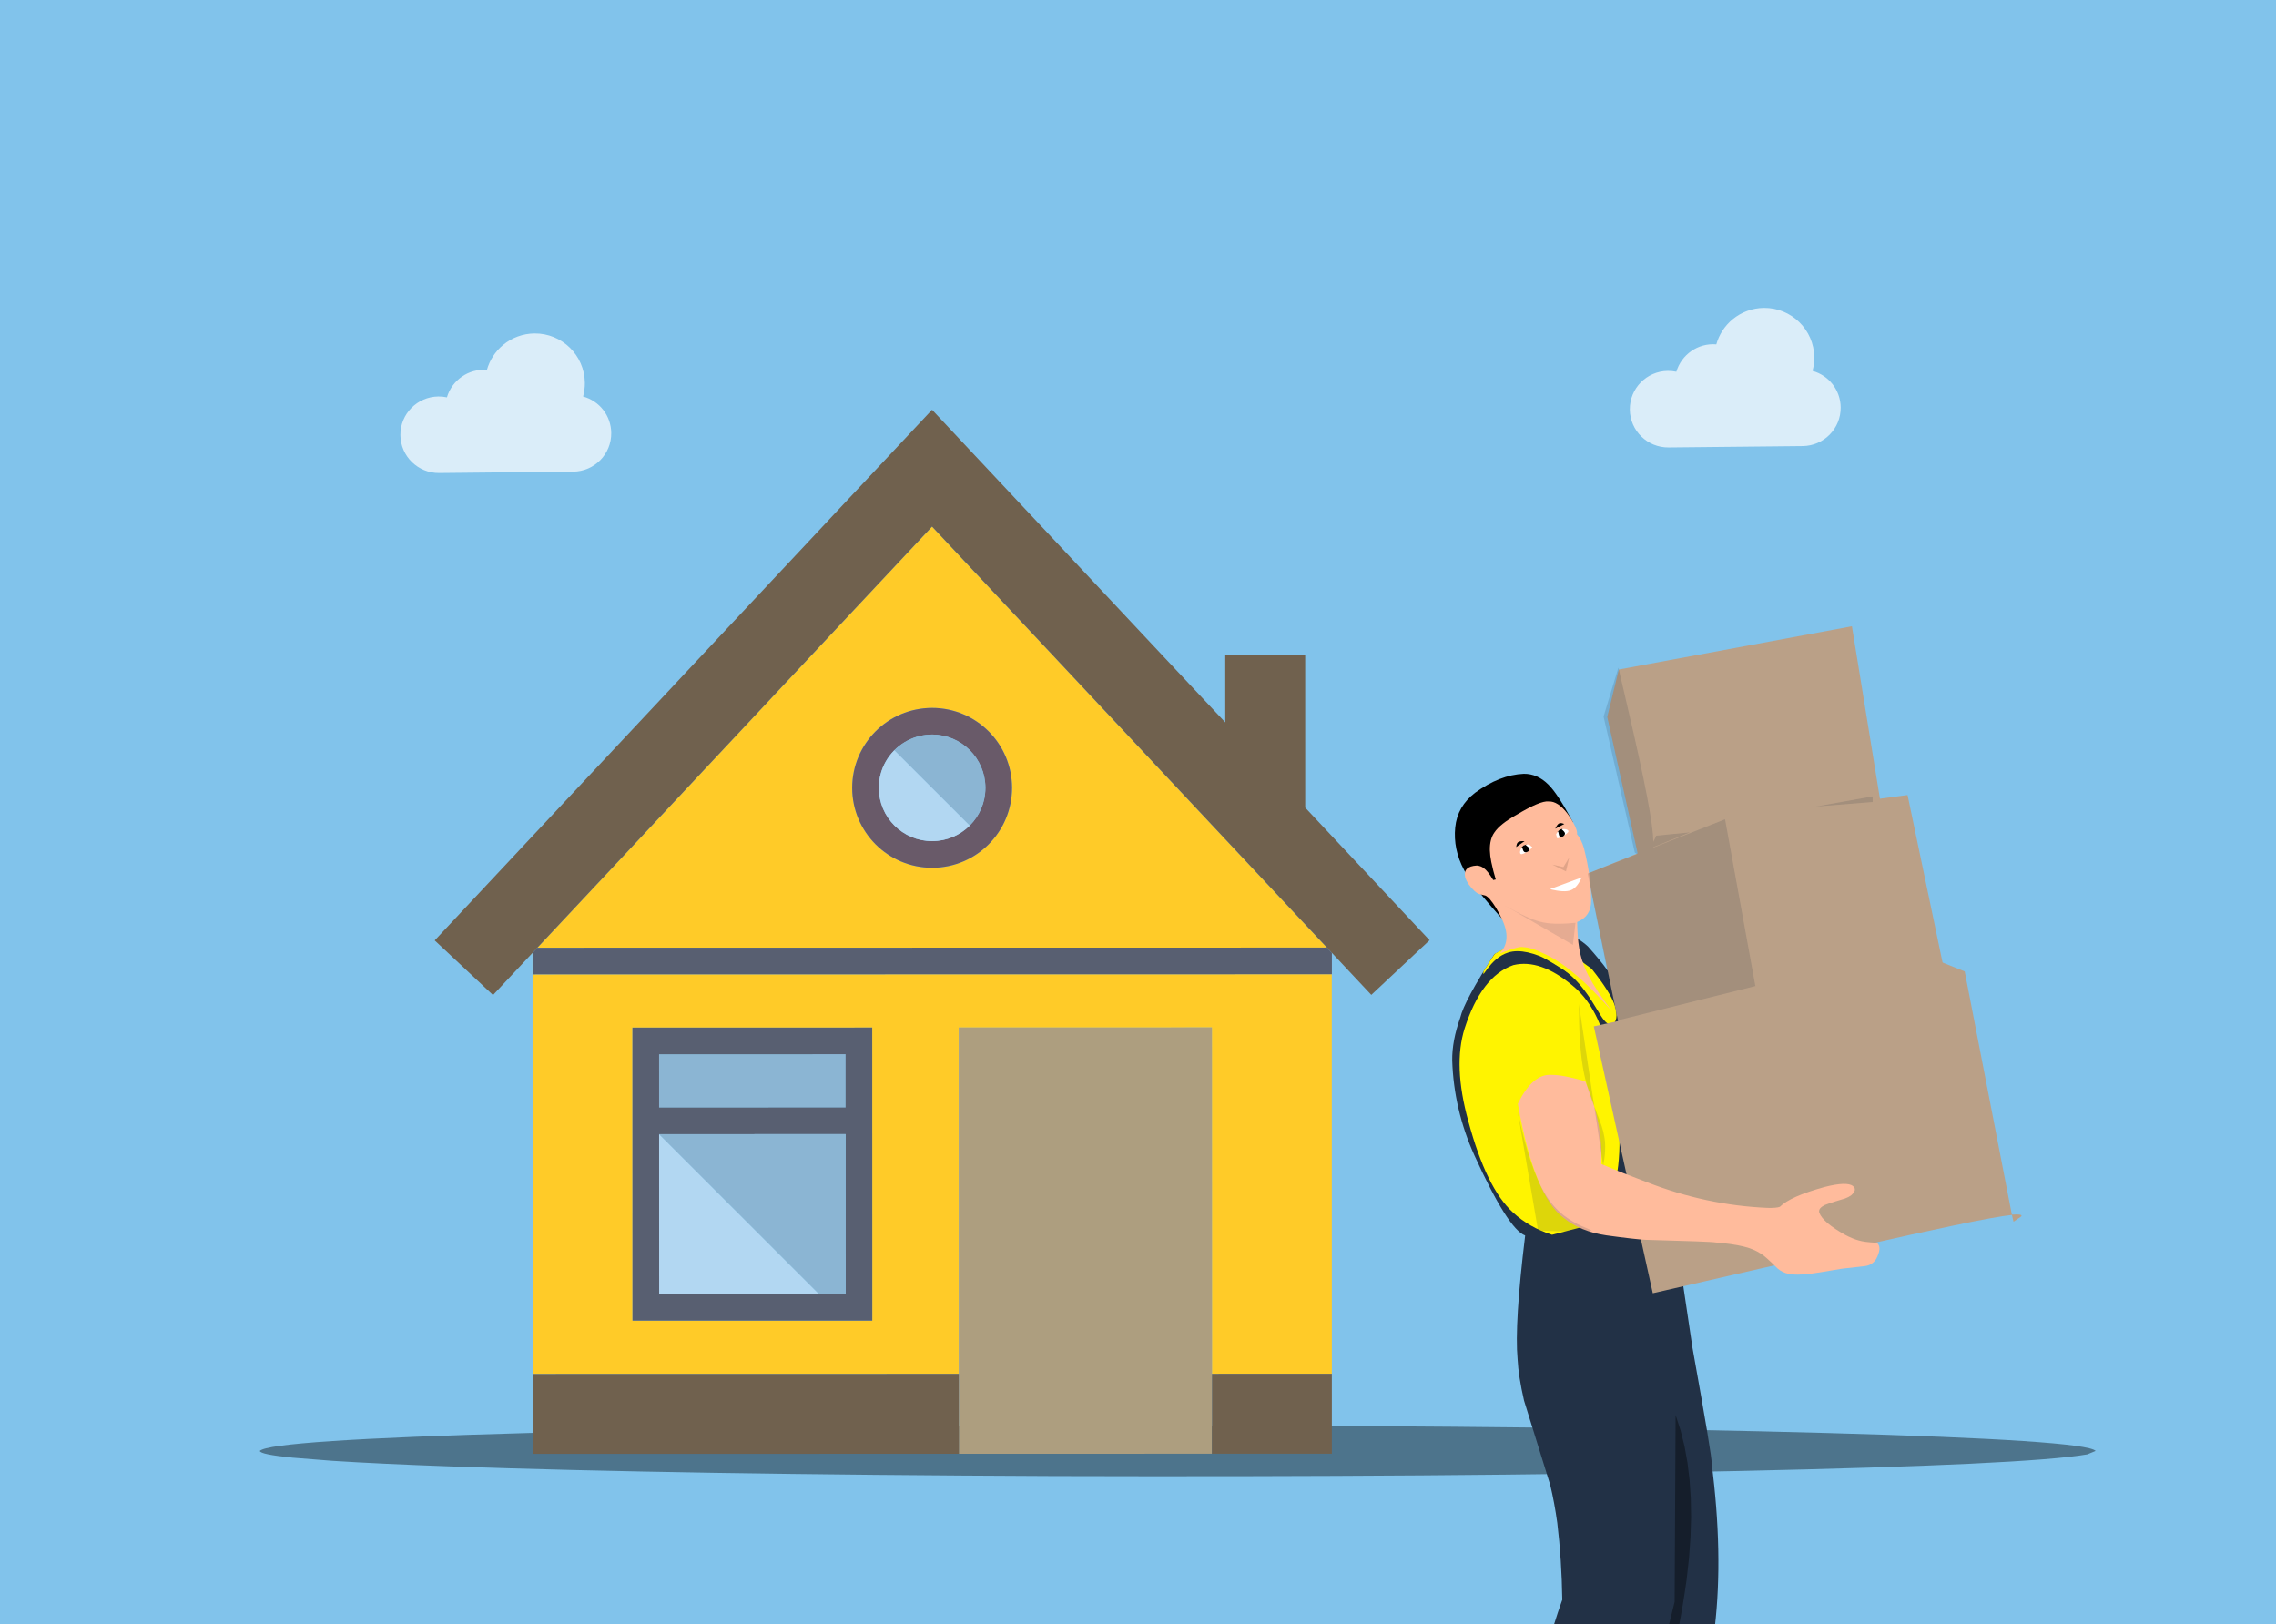 <?xml version="1.0" encoding="utf-8"?>
<svg xmlns="http://www.w3.org/2000/svg" xmlns:xlink="http://www.w3.org/1999/xlink" version= "1.1" width="1146px" height="818px" viewBox="-213 302 1146 818">
<rect x="-213" y="302" width="1146" height="818" fill="#808080" stroke="none"/>
<g id="layer1">
<g style="fill:rgb(129,195,235); fill-opacity:1.0; stroke-linejoin: miter">
<path d="M-213.001,300.752C-213.332,300.752,-213.649,300.883,-213.883,301.117C-214.117,301.351,-214.249,301.668,-214.249,301.999L-214.248,1120.0C-214.248,1120.689,-213.689,1121.248,-213.0,1121.248L933.001,1121.248C933.332,1121.248,933.649,1121.117,933.883,1120.883C934.117,1120.649,934.249,1120.332,934.249,1120.001L934.247,302.0C934.247,301.311,933.689,300.752,933.0,300.752L-213.001,300.752 Z"/>
</g>
<g style="fill:rgb(0,0,0); fill-opacity:0.404; stroke-linejoin: miter">
<path d="M842.193,1032.63L837.974,1034.362Q807.977,1039.598,662.435,1042.736Q515.885,1045.873,317.291,1045.28Q127.758,1044.451,14.123,1040.431Q-22.287,1039.132,-45.859,1037.599L-65.67,1036.024Q-81.996,1034.398,-82.18,1032.63Q-77.223,1027.205,53.192,1023.603Q183.607,1020.001,380.007,1019.864Q576.407,1020.001,706.822,1023.603Q837.237,1027.205,842.193,1032.63"/>
</g>
<g style="fill:rgb(255,255,255); fill-opacity:0.706; stroke-linejoin: miter">
<path d="M80.592,501.659C81.204,499.42,81.502,497.109,81.479,494.766C81.337,480.915,69.953,469.762,56.101,469.904C50.339,469.962,44.73,472.02,40.308,475.7C36.376,478.971,33.522,483.393,32.158,488.282C22.88,487.51,14.56,493.478,12.03,502.089C10.623,501.783,9.187,501.637,7.742,501.652C-2.919,501.761,-11.504,510.46,-11.395,521.12C-11.286,531.781,-2.525,540.302,8.136,540.193L75.632,539.503C86.293,539.394,94.877,530.695,94.768,520.034C94.679,511.313,88.83,503.919,80.592,501.659 Z"/>
</g>
<g style="fill:rgb(255,203,40); fill-opacity:1.0; stroke-linejoin: miter">
<path d="M256.308,567.177L57.569,779.243L455.123,779.173L256.308,567.177 Z M256.339,738.966C234.115,738.97,216.095,720.956,216.091,698.732C216.087,676.507,234.1,658.488,256.325,658.483C278.55,658.48,296.569,676.493,296.574,698.717C296.577,720.941,278.565,738.962,256.339,738.966 Z"/>
</g>
<g style="fill:rgb(255,203,40); fill-opacity:1.0; stroke-linejoin: miter">
<path d="M55.203,781.769L55.142,781.834L55.18,993.864L269.8,993.826L269.769,819.446L397.2,819.424L397.231,993.802L457.593,993.792L457.557,792.584L55.205,792.659L55.203,781.769 Z M105.474,953.614L105.459,873.131L105.457,859.717L105.452,832.891L105.45,819.477L118.863,819.475L212.76,819.458L226.173,819.456L226.175,832.869L226.18,859.696L226.183,873.11L226.197,953.592L226.2,967.006L212.785,967.009L118.89,967.025L105.476,967.029L105.474,953.614 Z"/>
</g>
<g style="fill:rgb(88,95,113); fill-opacity:1.0; stroke-linejoin: miter">
<path d="M455.124,779.172L57.569,779.244L55.203,781.769L55.205,792.657L457.556,792.586L457.617,792.585L457.616,781.828 Z"/>
</g>
<g style="fill:rgb(112,97,78); fill-opacity:1.0; stroke-linejoin: miter">
<path d="M506.815,775.461L444.188,708.685L444.175,631.622L403.934,631.631L403.94,665.767L256.298,508.341L5.878,775.552L35.242,803.068L55.141,781.834L55.203,781.769L57.569,779.243L256.308,567.177L455.124,779.171L457.616,781.828L477.461,802.988 Z"/>
</g>
<g style="fill:rgb(105,90,105); fill-opacity:1.0; stroke-linejoin: miter">
<path d="M256.325,658.483C234.1,658.488,216.087,676.508,216.091,698.732C216.095,720.957,234.115,738.97,256.339,738.966C278.565,738.962,296.577,720.941,296.574,698.717C296.569,676.492,278.55,658.48,256.325,658.483 Z M256.337,725.552C241.52,725.555,229.507,713.546,229.504,698.73C229.503,689.042,234.637,680.555,242.334,675.837C246.025,673.574,250.305,672.18,254.892,671.937C255.367,671.912,255.846,671.897,256.329,671.897C271.145,671.894,283.158,683.903,283.161,698.72C283.163,713.537,271.154,725.549,256.337,725.552 Z"/>
</g>
<g style="fill:rgb(149,255,255); fill-opacity:1.0; stroke-linejoin: miter">
<path d="M256.327,671.897C271.143,671.894,283.156,683.904,283.16,698.72C283.156,683.903,271.144,671.894,256.327,671.897 Z"/>
</g>
<g style="fill:rgb(149,255,255); fill-opacity:1.0; stroke-linejoin: miter">
<path d="M254.89,671.936C255.366,671.911,255.846,671.896,256.327,671.896C255.846,671.897,255.367,671.912,254.89,671.936 Z"/>
</g>
<g style="fill:rgb(178,215,242); fill-opacity:1.0; stroke-linejoin: miter">
<path d="M237.361,679.76C238.854,678.265,240.524,676.947,242.334,675.837C234.638,680.555,229.503,689.042,229.504,698.73C229.508,713.546,241.521,725.555,256.337,725.552C271.154,725.549,283.162,713.537,283.16,698.72C283.161,706.127,280.159,712.836,275.304,717.689L237.361,679.76 Z"/>
</g>
<g style="fill:rgb(139,181,211); fill-opacity:1.0; stroke-linejoin: miter">
<path d="M256.327,671.897C255.846,671.897,255.367,671.912,254.89,671.937C250.303,672.18,246.025,673.574,242.333,675.837C240.522,676.947,238.854,678.265,237.36,679.76L275.302,717.689C280.158,712.836,283.16,706.127,283.159,698.72C283.156,683.904,271.143,671.894,256.327,671.897 Z"/>
</g>
<g style="fill:rgb(178,215,242); fill-opacity:1.0; stroke-linejoin: miter">
<path d="M199.37,953.597L118.873,873.128L118.888,953.611L212.784,953.596 Z"/>
</g>
<g style="fill:rgb(139,181,211); fill-opacity:1.0; stroke-linejoin: miter">
<path d="M118.865,832.887L212.762,832.87L212.766,859.698L118.871,859.714L118.865,832.887 Z M118.865,832.887L212.762,832.87L212.766,859.698L118.871,859.714L118.865,832.887 Z M118.865,832.887L212.762,832.87L212.766,859.698L118.871,859.714L118.865,832.887 Z M118.865,832.887L212.762,832.87L212.766,859.698L118.871,859.714L118.865,832.887 Z"/>
</g>
<g style="fill:rgb(88,95,113); fill-opacity:1.0; stroke-linejoin: miter">
<path d="M212.785,967.009L226.2,967.006L226.197,953.592L226.183,873.11L226.18,859.696L226.175,832.869L226.173,819.455L212.76,819.458L118.863,819.474L105.45,819.478L105.452,832.891L105.457,859.717L105.459,873.131L105.474,953.614L105.476,967.028L118.89,967.027L212.785,967.009 Z M118.865,832.887L212.762,832.871L212.766,859.698L118.871,859.715L118.865,832.887 Z M118.873,873.128L212.769,873.112L212.784,953.593L118.888,953.611L118.873,873.128 Z"/>
</g>
<g style="fill:rgb(139,181,211); fill-opacity:1.0; stroke-linejoin: miter">
<path d="M212.784,953.594L212.769,873.112L118.873,873.129L199.37,953.597 Z"/>
</g>
<g style="fill:rgb(173,158,127); fill-opacity:1.0; stroke-linejoin: miter">
<path d="M397.237,1034.043L397.23,993.802L397.198,819.423L269.768,819.447L269.799,993.826L269.807,1034.067 Z"/>
</g>
<g style="fill:rgb(112,97,78); fill-opacity:1.0; stroke-linejoin: miter">
<path d="M269.799,993.826L55.179,993.865L55.186,1034.105L269.807,1034.068L269.807,1034.067 Z"/>
</g>
<g style="fill:rgb(112,97,78); fill-opacity:1.0; stroke-linejoin: miter">
<path d="M397.237,1034.043L397.237,1034.045L457.599,1034.033L457.592,993.791L397.23,993.803 Z"/>
</g>
<g style="fill:rgb(255,255,255); fill-opacity:0.706; stroke-linejoin: miter">
<path d="M699.629,488.781C700.241,486.542,700.539,484.231,700.516,481.889C700.374,468.037,688.99,456.884,675.138,457.026C669.375,457.084,663.767,459.143,659.345,462.822C655.413,466.093,652.559,470.515,651.195,475.404C641.917,474.632,633.597,480.6,631.066,489.211C629.66,488.906,628.224,488.759,626.778,488.774C616.118,488.883,607.533,497.582,607.642,508.242C607.751,518.904,616.512,527.424,627.173,527.316L694.669,526.626C705.33,526.516,713.914,517.817,713.805,507.156C713.716,498.435,707.867,491.041,699.629,488.781 Z"/>
</g>
<g style="fill:rgb(0,0,0); fill-opacity:1.0; stroke-linejoin: miter">
<path d="M554.227,691.659Q542.078,692.205,529.734,701.204Q520.782,708.064,519.725,718.645Q518.631,729.629,524.157,740.028Q527.349,747.109,545.703,767.309L578.968,715.997Q571.33,701.644,566.566,697.033Q561.082,691.597,554.287,691.659"/>
</g>
<g style="fill:rgb(34,49,70); fill-opacity:1.0; stroke-linejoin: miter">
<path d="M575.108,772.058L574.691,772.095Q573.189,772.389,574.313,775.033L586.128,789.103Q587.278,790.597,586.507,792.179Q583.34,793.947,573.223,789.36Q569.103,787.365,559.726,779.333L555.353,777.439Q549.726,776.664,539.442,782.47Q524.181,806.175,522.259,814.439Q518.079,826.121,518.211,836.033Q519.012,860.815,529.338,883.712Q546.284,920.955,554.941,924.144Q549.491,968.776,551.125,986.433Q551.571,995.161,554.379,1007.318L567.542,1049.696Q569.726,1058.774,571.115,1068.906Q573.337,1087.439,573.625,1107.565Q571.507,1113.434,569.083,1121.245L650.445,1121.246Q654.725,1084.388,648.78,1038.432Q649.36,1037.184,639.211,980.805Q629.66,915.967,626.755,898.876Q622.995,876.303,618.365,854.569Q608.61,811.556,600.96,798.792Q599.127,792.676,586.581,778.635Q581.604,773.997,575.108,772.058 Z"/>
</g>
<g style="fill:rgb(255,244,0); fill-opacity:1.0; stroke-linejoin: miter">
<path d="M548.902,788.025Q532.893,793.607,524.461,819.881Q518.565,838.548,526.309,866.564Q535.38,900.352,548.783,912.522Q556.849,920.032,568.466,923.78L583.485,919.932Q599.874,906.57,601.799,888.877Q604.512,864.558,595.942,828.617Q591.084,808.309,578.692,798.218Q562.5,784.745,549.052,787.984"/>
</g>
<g style="fill:rgb(255,244,0); fill-opacity:1.0; stroke-linejoin: miter">
<path d="M582.305,785.457Q583.644,792.028,580.428,792.029Q578.909,792.029,577.73,791.535Q577.625,791.562,577.494,791.562Q576.462,791.562,573.792,789.874L573.79,789.875Q576.602,791.933,579.214,794.389Q582.482,797.506,585.655,801.88Q587.491,804.263,593.096,813.521Q593.932,814.814,594.677,815.742Q596.465,817.938,597.988,817.938Q598.088,817.938,598.186,817.928Q600.206,817.671,600.816,814.737Q601.334,811.875,600.066,808.22Q597.722,801.504,588.383,789.814L588.381,789.815 Z"/>
</g>
<g style="fill:rgb(255,244,0); fill-opacity:1.0; stroke-linejoin: miter">
<path d="M553.157,777.295Q548.346,777.295,539.629,782.338Q536.721,786.641,534.008,791.053L534.01,791.054Q533.833,791.759,533.808,792.318Q533.852,792.374,533.912,792.374Q534.054,792.374,534.283,792.067Q536.721,788.69,537.87,787.467Q539.106,786.101,540.272,785.118Q543.089,782.713,546.3,781.685Q548.478,780.979,551.079,780.978Q555.916,780.979,562.222,783.424Q566.747,785.254,581.794,795.267Q580.369,787.61,570.495,780.5Q556.934,777.383,553.702,777.304L553.492,777.301Q553.327,777.295,553.157,777.295L553.157,777.296 Z"/>
</g>
<g style="fill:rgb(186,160,135); fill-opacity:1.0; stroke-linejoin: miter">
<path d="M755.31,782.774L589.504,818.832L619.213,953.215Q737.993,925.862,770.837,919.095Q792.427,914.568,800.034,913.796L800.848,917.207L804.68,914.58Q805.841,913.237,800.001,913.625L776.261,791.183L755.602,782.889"/>
</g>
<g style="fill:rgb(186,160,135); fill-opacity:1.0; stroke-linejoin: miter">
<path d="M747.491,702.349L654.252,714.567L586.432,741.842L602.248,818.74L602.351,818.893L765.319,787.702L747.508,702.437"/>
</g>
<g style="fill:rgb(186,160,135); fill-opacity:1.0; stroke-linejoin: miter">
<path d="M719.473,617.371L602.111,639.148L596.275,663.02L612.145,734.263L734.345,708.907L719.477,617.397"/>
</g>
<g style="fill:rgb(255,187,156); fill-opacity:1.0; stroke-linejoin: miter">
<path d="M568.348,843.282Q558.615,842.506,551.251,857.863Q559.486,904.508,574.431,915.368Q582.711,922.122,595.799,924.067Q610.156,926.043,615.658,926.317Q648.52,927.187,650.959,927.663Q659.443,928.354,664.775,929.656Q669.678,930.769,673.564,933.256Q675.551,934.287,682.028,940.753Q683.355,941.841,684.527,942.421Q687.399,943.896,692.113,943.85Q694.982,943.855,699.15,943.323Q699.935,943.317,714.283,940.888L726.224,939.531Q729.781,938.99,731.699,935.93Q734.563,930.426,732.426,928.229Q732.143,927.953,730.993,927.749Q725.778,927.481,723,926.67Q719.828,925.816,716.173,923.884Q704.923,917.598,703.076,912.753Q702.407,910.688,705.134,909.197Q705.344,908.67,716.082,905.485Q717.872,904.83,719.157,903.86Q722.268,901.062,719.988,899.257Q716.943,896.847,705.689,899.729Q688.394,904.481,683.201,909.697Q681.608,910.354,677.01,910.25Q646.139,908.921,616.374,897.356Q603.927,892.707,593.274,888.159Q594.251,867.811,585.172,846.464Q574.036,843.274,568.481,843.282"/>
</g>
<g style="fill:rgb(255,187,156); fill-opacity:1.0; stroke-linejoin: miter">
<path d="M566.682,705.586Q562.658,705.101,550.715,712.234Q542.302,716.921,539.478,721.153Q537.046,724.554,537.161,730.187Q537.243,732.976,537.887,736.082Q538.855,740.705,540.125,744.861L538.86,745.152Q535.99,740.416,534.1,739.152Q532.609,737.994,530.617,737.843Q523.494,738.23,524.737,743.85Q525.961,747.422,529.49,750.729Q530.735,751.818,531.579,752.139L535.135,753.065Q535.973,753.48,537.128,754.761Q540.358,758.622,543.03,764.386Q548.483,775.449,542.137,782.1Q552.361,778.238,553.953,778.947Q558.195,779.036,565.513,782.764Q579.615,789.474,598.644,811.199Q590.401,800.267,586.856,793.365Q583.339,786.65,582.129,779.333Q581.228,774.08,581.132,766.28Q588.209,763.423,588.157,755.512Q588.25,743.776,584.529,729.089Q583.241,724.663,581.048,722.082Q581.324,720.647,579.93,717.79Q578.408,714.598,576.223,711.668Q571.391,705.376,566.785,705.587"/>
</g>
<g style="fill:rgb(34,49,70); fill-opacity:0.153; stroke-linejoin: miter">
<path d="M729.898,703.035L701.29,708.152L729.908,705.831L729.898,703.044L729.898,703.035 Z M601.89,638.17L594.418,662.815L610.159,731.368Q610.732,731.745,611.267,732.069L611.264,732.069L586.427,741.88L601.415,815.855L670.846,798.546L655.6,714.637L655.585,714.56L619.4,728.855L619.4,728.856Q619.411,728.729,619.42,728.598L619.417,728.599L637.814,721.162L637.836,721.152L620.969,722.821L619.477,725.934L619.477,725.935Q619.447,724.195,619.261,722.069Q618.497,713.288,614.471,693.836Q612.523,684.42,609.622,671.594Q607.298,661.266,601.911,638.258L601.89,638.17 Z M582.011,807.728Q581.944,826.612,583.91,838.816Q585.326,848.088,589.725,859.116L582.019,807.767L582.013,807.728 Z M551.177,861.728L551.181,861.756L551.183,861.757L551.177,861.728 Z M589.735,859.182L594.236,889.176Q595.833,880.686,594.887,874.927Q594.458,872.041,593.445,868.985Q592.869,867.067,589.749,859.217L589.735,859.182 Z M551.183,861.767L561.441,921.653Q571.99,922.137,581.869,922.2Q581.876,922.2,581.884,922.2Q588.283,922.2,588.191,921.621Q588.134,921.448,587.6,921.203Q582.639,919.21,580.113,917.786Q577.13,916.151,574.572,914.16Q569.068,909.888,565.37,903.862Q557.192,890.635,551.185,861.767 Z"/>
</g>
<g style="fill:rgb(34,49,70); fill-opacity:0.114; stroke-linejoin: miter">
<path d="M544.915,758.102L578.994,777.802L580.28,766.674Q568.705,767.888,562.444,766.113Q556.381,764.639,544.944,758.118"/>
</g>
<g style="fill:rgb(255,255,255); fill-opacity:1.0; stroke-linejoin: miter">
<path d="M567.44,749.734Q574.703,751.558,577.962,750.26Q579.515,749.654,580.809,748.152Q581.984,746.817,583.512,743.796L567.44,749.734"/>
</g>
<g style="fill:rgb(13,1,1); fill-opacity:0.125; stroke-linejoin: miter">
<path d="M577.078,733.901L574.195,738.622L568.59,737.369L575.491,740.802L577.076,733.911"/>
</g>
<g style="fill:rgb(255,255,255); fill-opacity:1.0; stroke-linejoin: miter">
<path d="M572.705,719.813Q571.402,720.423,570.507,722.108L570.92,723.574Q570.902,723.834,570.932,723.922Q570.965,724.034,571.041,724.078Q571.354,724.296,572.798,723.625Q574.527,722.811,575.692,721.918Q576.74,721.1,576.725,720.559Q576.654,719.835,575.268,719.553Q573.81,719.314,572.705,719.813"/>
</g>
<g style="fill:rgb(0,0,0); fill-opacity:1.0; stroke-linejoin: miter">
<path d="M572.328,719.813L571.084,720.996L571.58,720.716Q571.896,722.843,572.397,723.283Q572.773,723.686,573.491,723.446Q574.233,723.17,574.713,722.535Q575.108,721.988,574.922,721.446Q574.758,720.816,573.4,719.649L573.831,719.294L572.33,719.813"/>
</g>
<g style="fill:rgb(0,0,0); fill-opacity:1.0; stroke-linejoin: miter">
<path d="M572.164,716.586Q571.137,716.936,570.098,719.298L574.657,716.926Q574.214,716.759,573.815,716.644Q573.466,716.544,573.182,716.505Q572.607,716.425,572.168,716.585"/>
</g>
<g style="fill:rgb(255,255,255); fill-opacity:1.0; stroke-linejoin: miter">
<path d="M553.898,728.125Q555.037,727.244,556.945,727.219L558.06,728.256Q558.298,728.358,558.363,728.425Q558.448,728.506,558.453,728.593Q558.503,728.971,557.246,729.951Q555.732,731.116,554.406,731.744Q553.199,732.301,552.724,732.04Q552.112,731.647,552.496,730.284Q552.95,728.879,553.898,728.125"/>
</g>
<g style="fill:rgb(0,0,0); fill-opacity:1.0; stroke-linejoin: miter">
<path d="M554.071,727.789L555.692,727.224L555.216,727.536Q556.964,728.79,557.126,729.436Q557.313,729.955,556.77,730.484Q556.186,731.019,555.401,731.155Q554.735,731.257,554.337,730.843Q553.852,730.409,553.434,728.668L552.921,728.889L554.069,727.79"/>
</g>
<g style="fill:rgb(0,0,0); fill-opacity:1.0; stroke-linejoin: miter">
<path d="M551.275,726.169Q552.056,725.414,554.632,725.57L550.437,728.541Q550.492,728.07,550.572,727.663Q550.643,727.308,550.739,727.036Q550.93,726.488,551.272,726.171"/>
</g>
<g style="fill:rgb(0,0,0); fill-opacity:0.388; stroke-linejoin: miter">
<path d="M630.695,1014.566L630.202,1108.65L627.096,1121.245L632.283,1121.246Q634.361,1110.916,636.232,1097.471L637.439,1086.589L638.193,1076.129L638.493,1066.093L638.339,1056.48L637.732,1047.29L636.671,1038.523L635.156,1030.179L633.188,1022.258L630.695,1014.566 Z"/>
</g>
</g>
</svg>